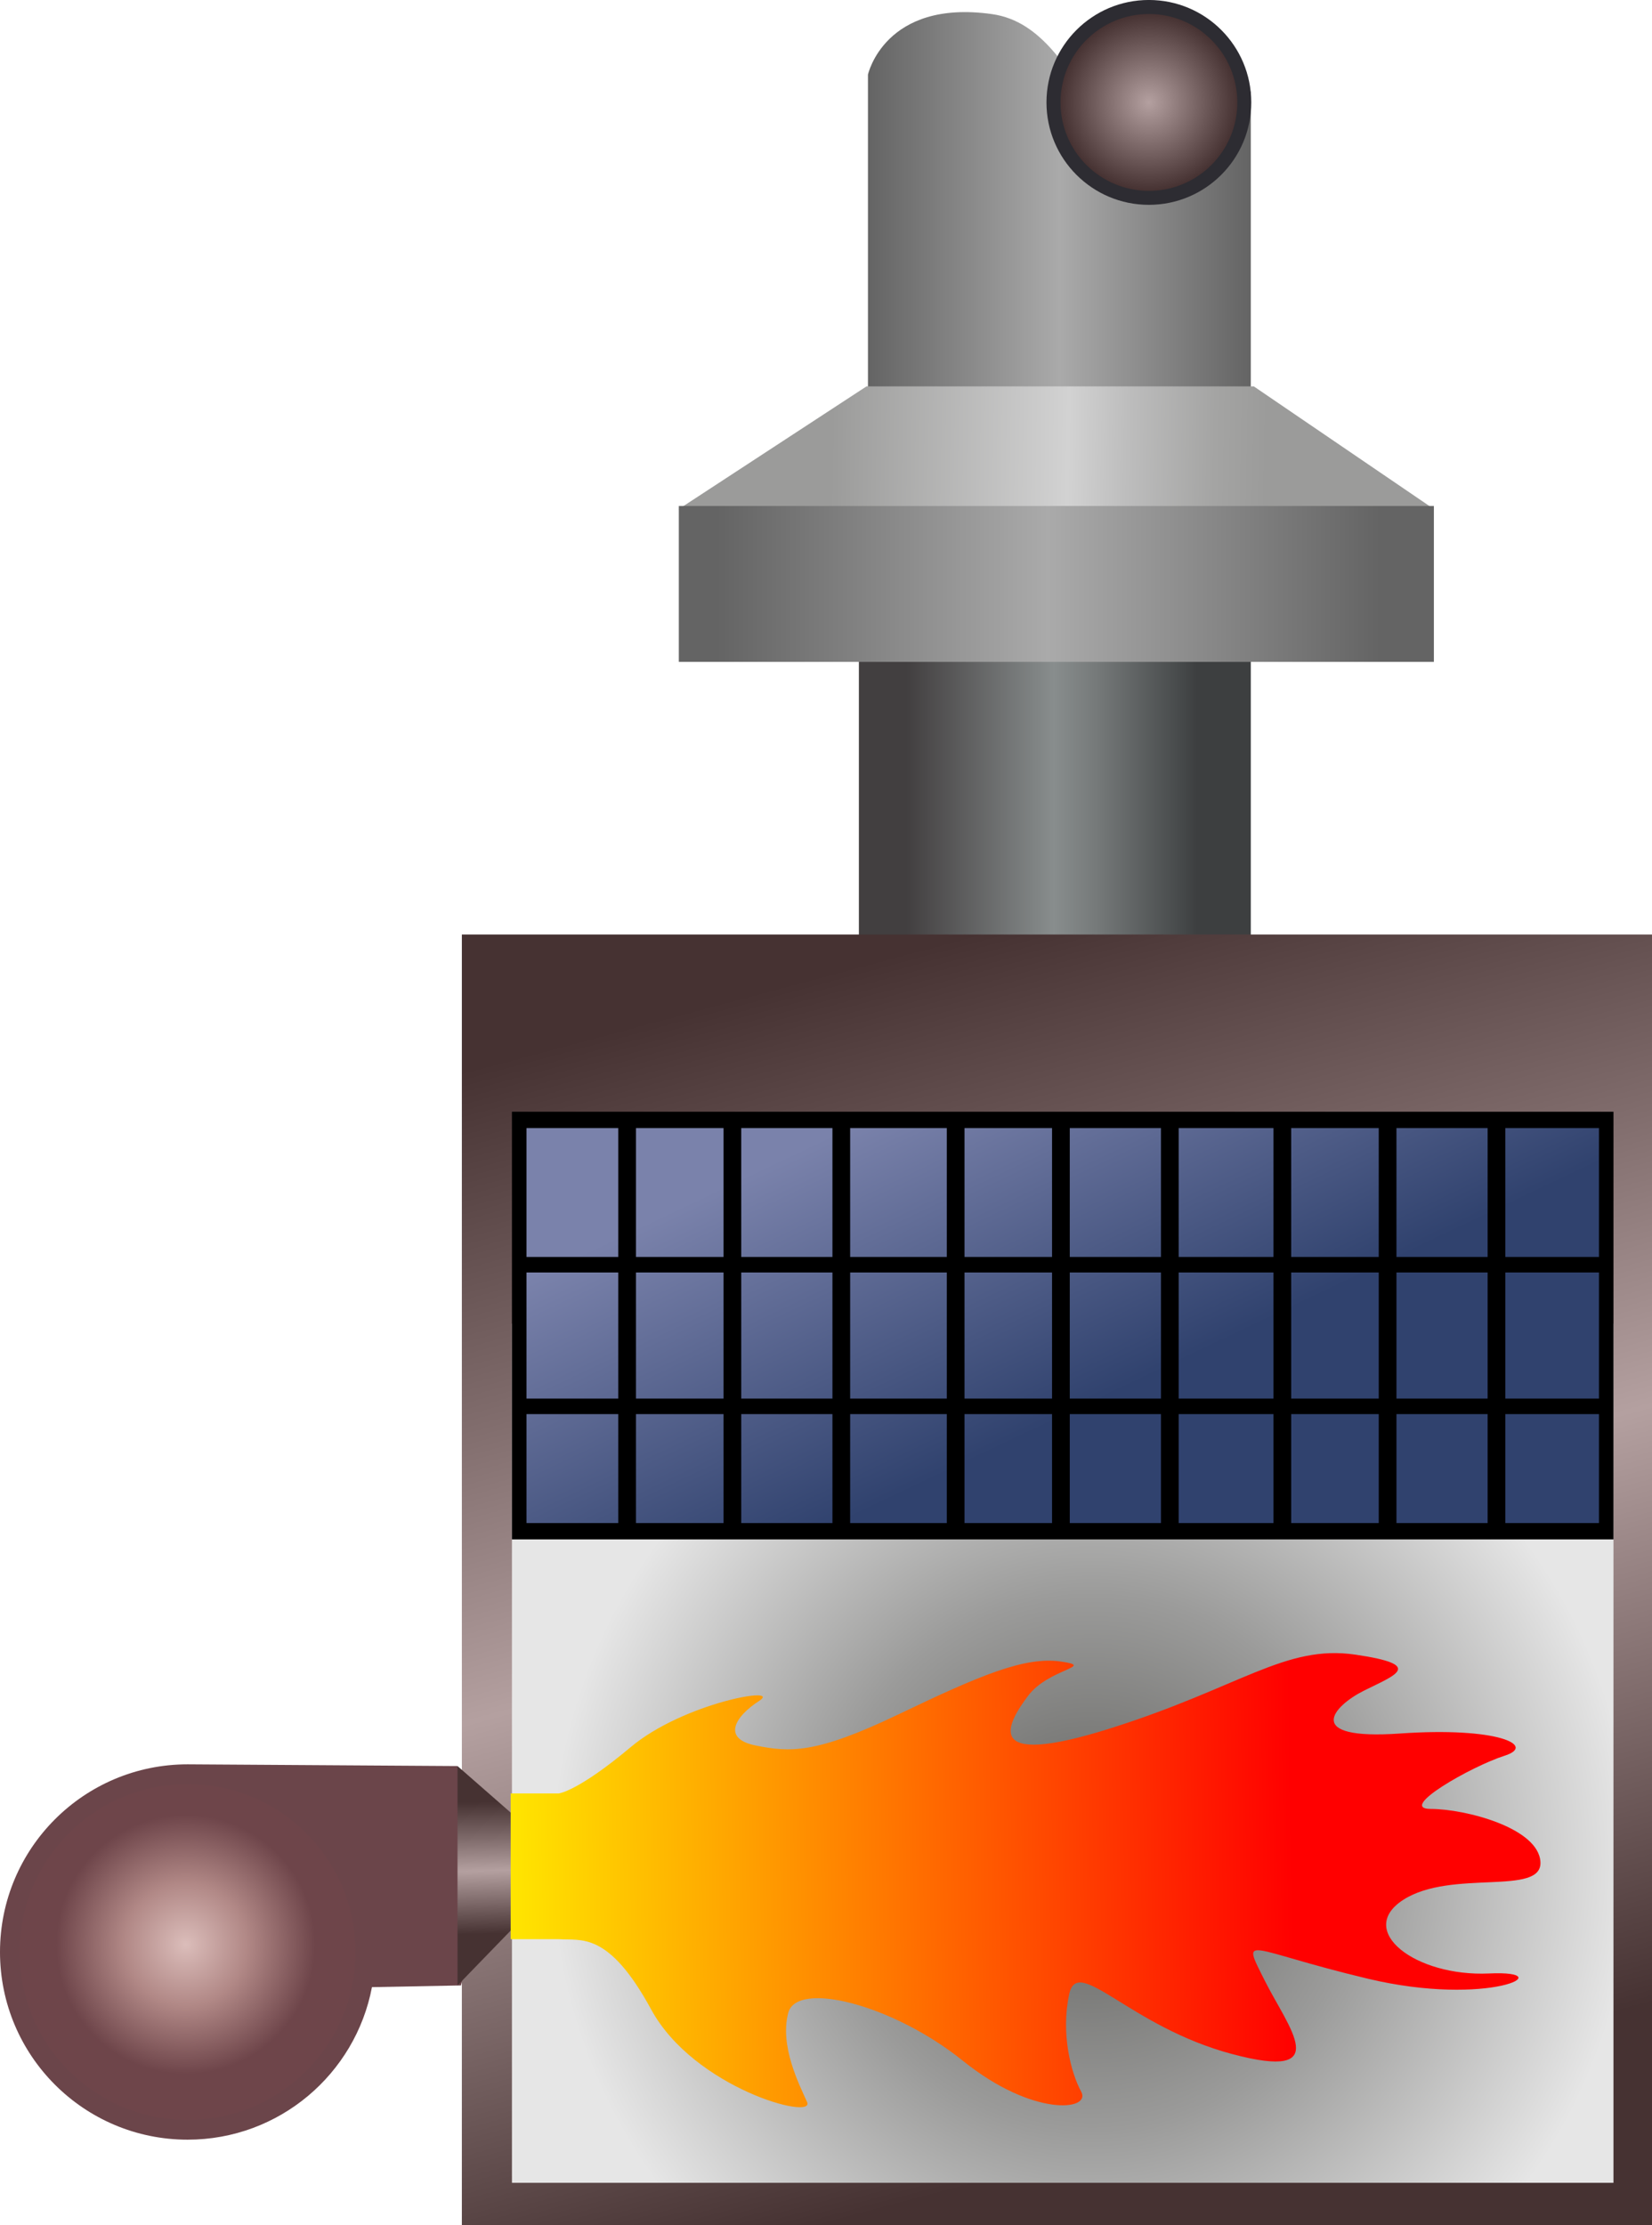 <?xml version="1.0" encoding="utf-8"?>
<!-- Generator: Adobe Illustrator 15.0.0, SVG Export Plug-In . SVG Version: 6.00 Build 0)  -->
<!DOCTYPE svg PUBLIC "-//W3C//DTD SVG 1.1 Tiny//EN" "http://www.w3.org/Graphics/SVG/1.1/DTD/svg11-tiny.dtd">
<svg version="1.1" baseProfile="tiny" id="_x30_1-07"
	 xmlns="http://www.w3.org/2000/svg" xmlns:xlink="http://www.w3.org/1999/xlink" x="0px" y="0px" width="68.647px"
	 height="92.435px" viewBox="0 0 68.647 92.435" xml:space="preserve">
<g>
	<linearGradient id="SVGID_1_" gradientUnits="userSpaceOnUse" x1="36.067" y1="8.53" x2="51.975" y2="8.53">
		<stop  offset="0" style="stop-color:#646464"/>
		<stop  offset="0.5" style="stop-color:#AAAAAA"/>
		<stop  offset="1" style="stop-color:#646464"/>
	</linearGradient>
	<path fill="url(#SVGID_1_)" d="M51.179,4.511c0.254-0.211,0.519-0.45,0.796-0.718v12.764H36.067V3.101c0,0,0.691-3.144,5.156-2.515
		C45.484,1.187,45.185,9.012,51.179,4.511z"/>
	<linearGradient id="SVGID_2_" gradientUnits="userSpaceOnUse" x1="34.539" y1="19.201" x2="52.639" y2="19.463">
		<stop  offset="0" style="stop-color:#9B9B9A"/>
		<stop  offset="0.544" style="stop-color:#D2D2D2"/>
		<stop  offset="0.68" style="stop-color:#BDBDBD"/>
		<stop  offset="0.88" style="stop-color:#A4A4A3"/>
		<stop  offset="1" style="stop-color:#9B9B9A"/>
	</linearGradient>
	<polygon fill="url(#SVGID_2_)" points="59.583,21.147 58.263,22.527 29.214,22.527 28.208,21.147 36.005,16.051 52.101,16.051 	"/>
	<linearGradient id="SVGID_3_" gradientUnits="userSpaceOnUse" x1="37.671" y1="33.908" x2="49.738" y2="33.908">
		<stop  offset="0" style="stop-color:#423F40"/>
		<stop  offset="0.506" style="stop-color:#888D8D"/>
		<stop  offset="0.651" style="stop-color:#767A7A"/>
		<stop  offset="0.946" style="stop-color:#46494A"/>
		<stop  offset="1" style="stop-color:#3D3F40"/>
	</linearGradient>
	<rect x="35.69" y="26.363" fill="url(#SVGID_3_)" width="16.285" height="15.09"/>
	<linearGradient id="SVGID_4_" gradientUnits="userSpaceOnUse" x1="29.801" y1="24.256" x2="57.345" y2="24.256">
		<stop  offset="0" style="stop-color:#646464"/>
		<stop  offset="0.5" style="stop-color:#AAAAAA"/>
		<stop  offset="1" style="stop-color:#646464"/>
	</linearGradient>
	<rect x="28.208" y="21.019" fill="url(#SVGID_4_)" width="31.375" height="6.476"/>
	<circle fill="#2D2C32" cx="47.74" cy="4.254" r="4.255"/>
	<radialGradient id="SVGID_5_" cx="47.742" cy="4.254" r="3.674" gradientUnits="userSpaceOnUse">
		<stop  offset="0" style="stop-color:#B4A0A0"/>
		<stop  offset="1" style="stop-color:#463232"/>
	</radialGradient>
	<circle fill="url(#SVGID_5_)" cx="47.742" cy="4.255" r="3.674"/>
	<linearGradient id="SVGID_6_" gradientUnits="userSpaceOnUse" x1="36.977" y1="39.726" x2="49.977" y2="88.226">
		<stop  offset="0" style="stop-color:#463232"/>
		<stop  offset="0.288" style="stop-color:#816D6D"/>
		<stop  offset="0.522" style="stop-color:#B4A0A0"/>
		<stop  offset="1" style="stop-color:#463232"/>
	</linearGradient>
	<rect x="19.192" y="38.819" fill="url(#SVGID_6_)" width="49.455" height="53.616"/>
	<path fill="#6B454A" d="M15.456,82.546c-0.684,3.608-3.854,6.336-7.659,6.336C3.491,88.882,0,85.392,0,81.086
		s3.491-7.796,7.797-7.796l11.214,0.072l1.779,3.132l-1.637,5.981L15.456,82.546z"/>
	<radialGradient id="SVGID_7_" cx="7.716" cy="80.772" r="5.391" gradientUnits="userSpaceOnUse">
		<stop  offset="0" style="stop-color:#DBBDBA"/>
		<stop  offset="0.472" style="stop-color:#B18886"/>
		<stop  offset="1" style="stop-color:#6E454A"/>
	</radialGradient>
	<circle fill="url(#SVGID_7_)" cx="7.795" cy="81.087" r="6.978"/>
	<radialGradient id="SVGID_8_" cx="45.37" cy="77.375" r="22.472" gradientUnits="userSpaceOnUse">
		<stop  offset="0" style="stop-color:#656462"/>
		<stop  offset="0.224" style="stop-color:#7B7B79"/>
		<stop  offset="0.494" style="stop-color:#9B9B9A"/>
		<stop  offset="1" style="stop-color:#E6E6E6"/>
	</radialGradient>
	<rect x="21.273" y="54.984" fill="url(#SVGID_8_)" width="45.773" height="35.69"/>
	<rect x="21.273" y="46.181" width="45.773" height="17.765"/>
	<linearGradient id="SVGID_9_" gradientUnits="userSpaceOnUse" x1="45.645" y1="58.19" x2="39.312" y2="44.856">
		<stop  offset="0" style="stop-color:#30426E"/>
		<stop  offset="1" style="stop-color:#7A82AB"/>
	</linearGradient>
	<rect x="21.877" y="46.86" fill="url(#SVGID_9_)" width="44.566" height="16.408"/>
	<g>
		<rect x="21.573" y="52.214" width="45.097" height="0.645"/>
		<rect x="21.573" y="58.097" width="45.097" height="0.645"/>
		<rect x="61.817" y="46.559" width="0.736" height="17.011"/>
		<rect x="57.292" y="46.559" width="0.736" height="17.011"/>
		<rect x="52.918" y="46.559" width="0.736" height="17.011"/>
		<rect x="48.242" y="46.559" width="0.736" height="17.011"/>
		<rect x="43.717" y="46.559" width="0.736" height="17.011"/>
		<rect x="39.343" y="46.559" width="0.736" height="17.011"/>
		<rect x="34.591" y="46.559" width="0.736" height="17.011"/>
		<rect x="30.065" y="46.559" width="0.736" height="17.011"/>
		<rect x="25.691" y="46.559" width="0.736" height="17.011"/>
	</g>
	<linearGradient id="SVGID_10_" gradientUnits="userSpaceOnUse" x1="20.043" y1="74.85" x2="20.188" y2="80.337">
		<stop  offset="0" style="stop-color:#463232"/>
		<stop  offset="0.288" style="stop-color:#816D6D"/>
		<stop  offset="0.522" style="stop-color:#B4A0A0"/>
		<stop  offset="1" style="stop-color:#463232"/>
	</linearGradient>
	<polygon fill="url(#SVGID_10_)" points="21.289,80.125 19.011,82.475 19.011,73.362 21.289,75.355 	"/>
	<linearGradient id="SVGID_11_" gradientUnits="userSpaceOnUse" x1="53.714" y1="78.002" x2="20.892" y2="78.501">
		<stop  offset="0" style="stop-color:#FF0000"/>
		<stop  offset="1" style="stop-color:#FFE800"/>
	</linearGradient>
	<path fill="url(#SVGID_11_)" d="M23.215,80.553h-1.994V74.5h1.994c0,0,0.783-0.071,2.99-1.922s6.337-2.563,5.34-1.922
		s-1.566,1.567-0.143,1.852s2.491,0.356,5.909-1.282s5.27-2.42,6.765-2.207s-0.499,0.285-1.354,1.424s-1.993,3.061,3.418,1.353
		s7.263-3.489,10.182-3.062s1.637,0.855,0.355,1.496s-2.563,2.064,1.495,1.78s5.697,0.498,4.344,0.925s-4.485,2.208-3.062,2.208
		s4.485,0.783,4.557,2.207s-3.703,0.285-5.696,1.566s0.498,3.204,3.56,3.062s0,1.423-5.055,0.213s-5.268-1.922-4.271,0.071
		s2.918,4.201-1.354,3.062s-6.408-4.129-6.764-2.492s0.07,3.275,0.498,4.058s-1.993,1.068-4.912-1.281s-6.907-3.346-7.263-1.994
		s0.427,2.919,0.783,3.702s-4.698-0.57-6.479-3.845S24.141,80.624,23.215,80.553z"/>
</g>
</svg>
